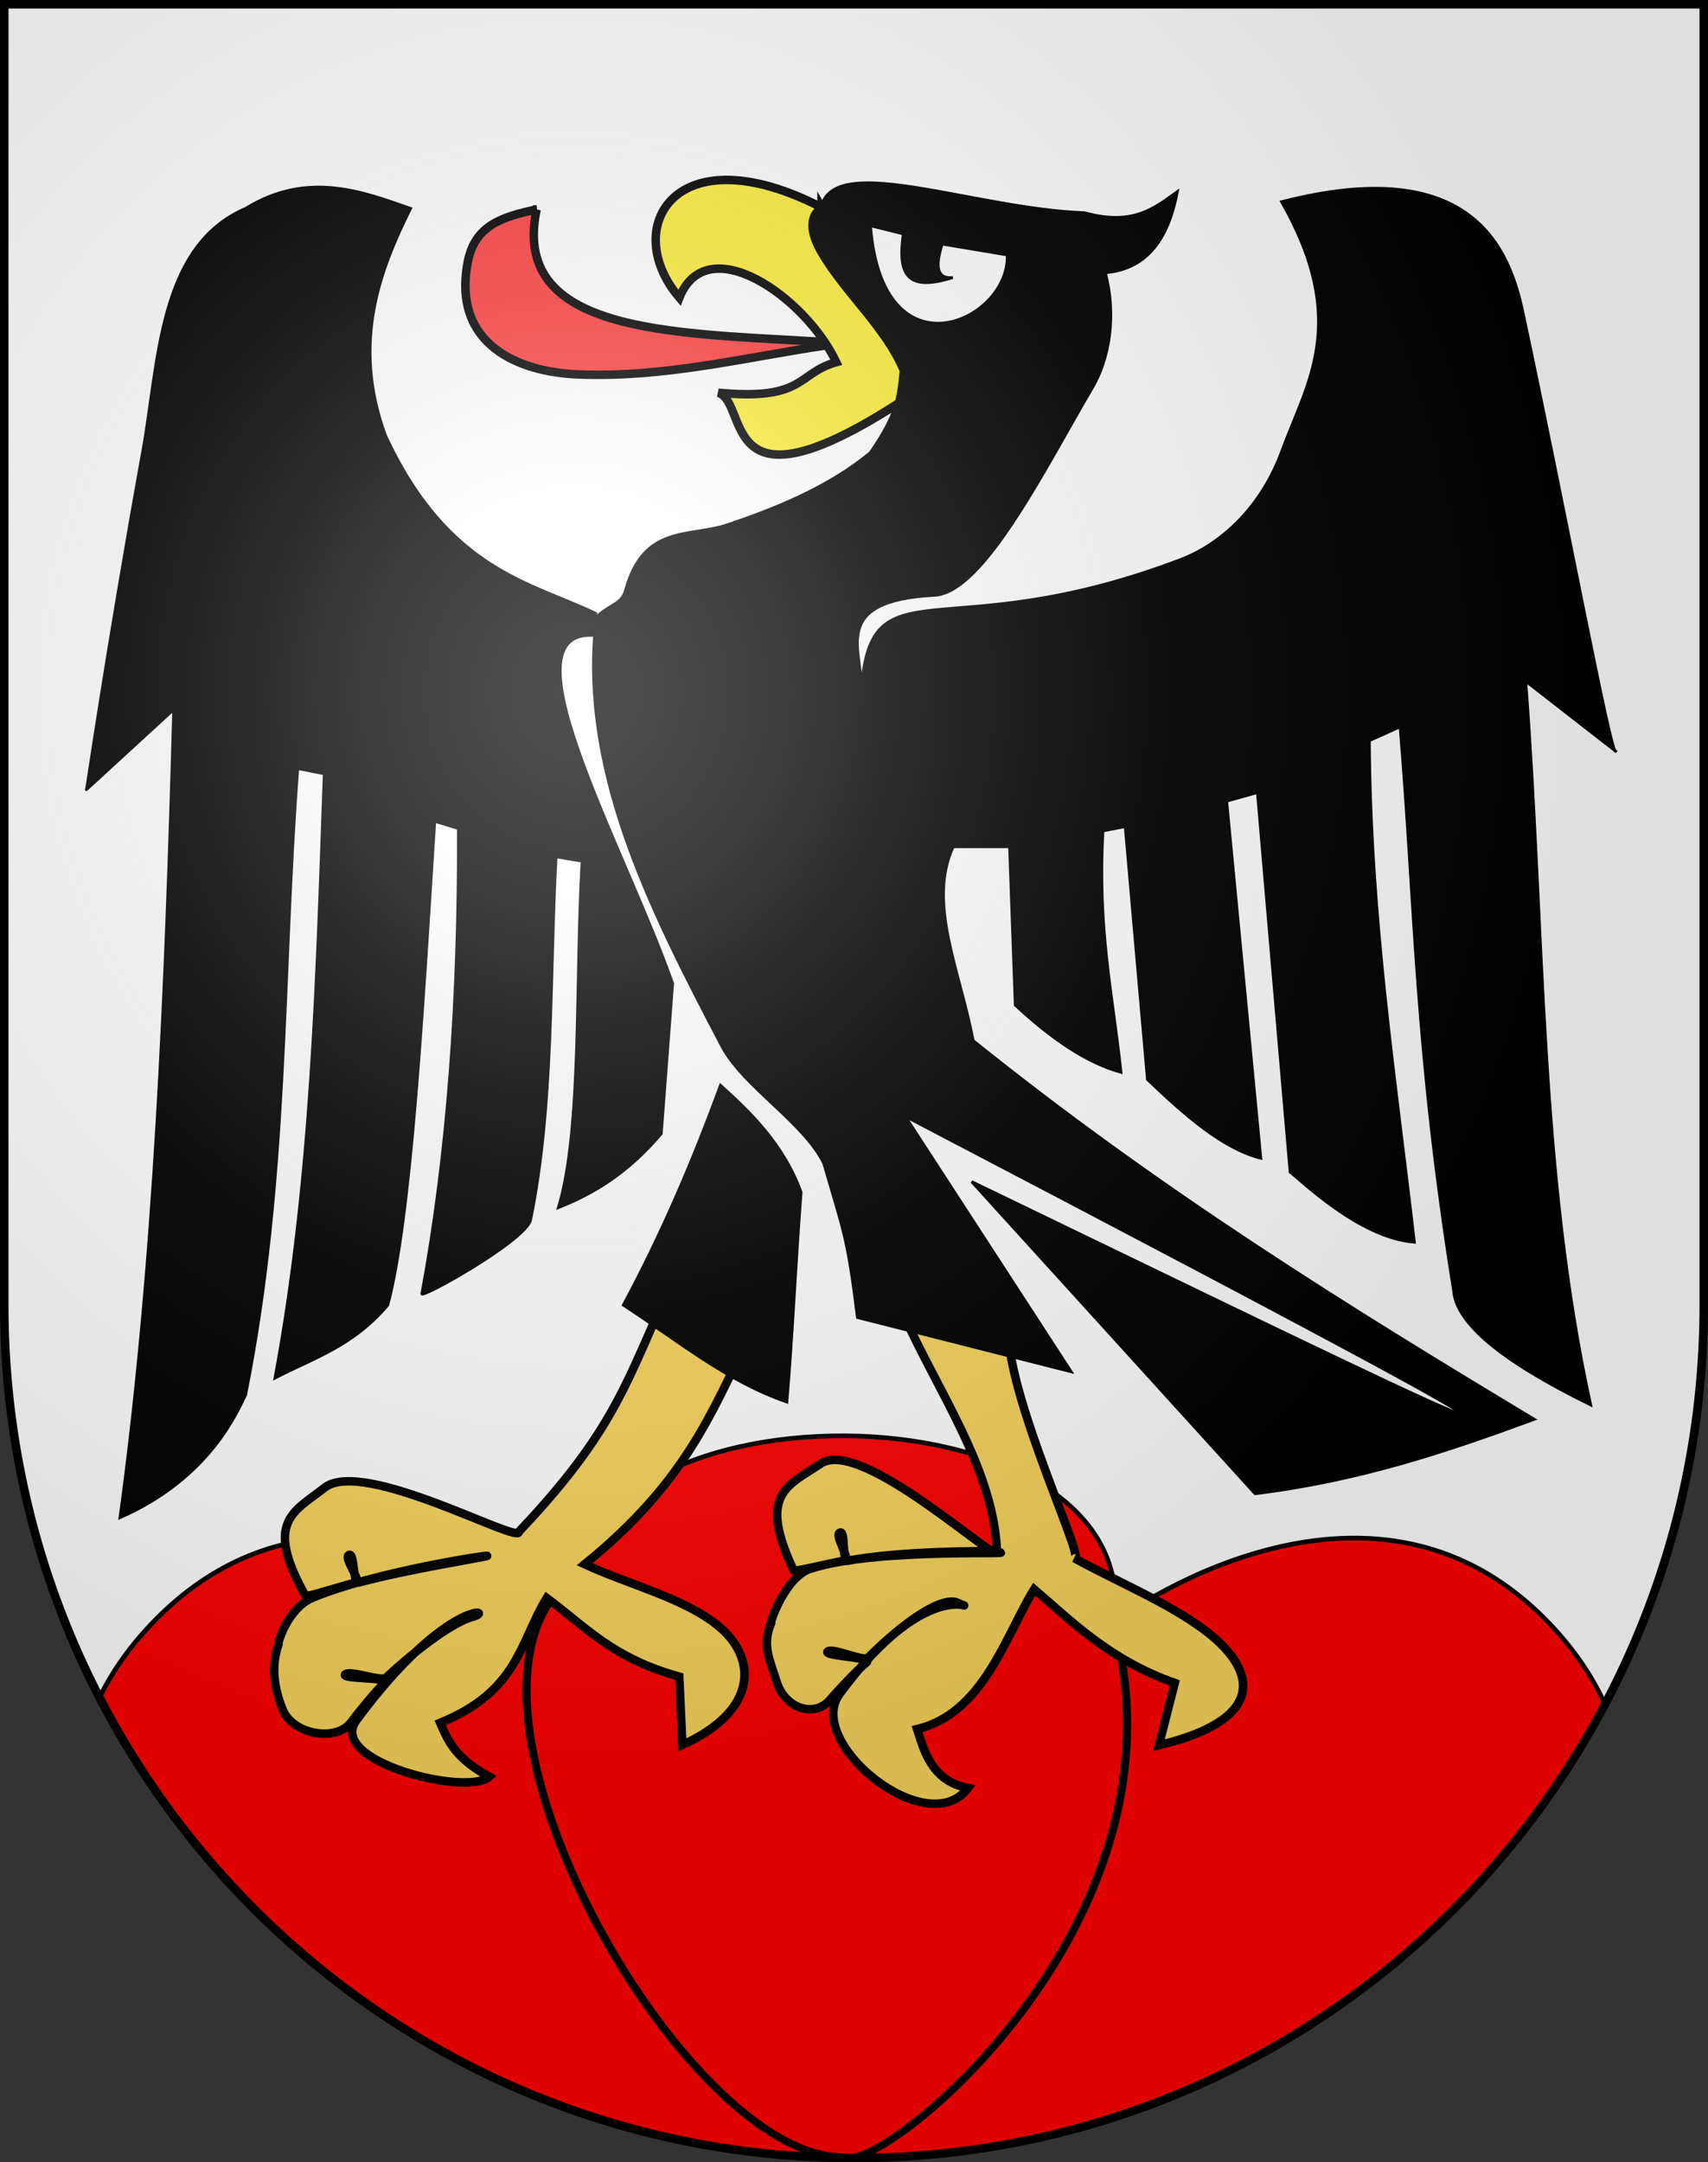 <?xml version="1.0" encoding="UTF-8"?>
<svg version="1.0" viewBox="0 0 603 763" xmlns="http://www.w3.org/2000/svg" xmlns:cc="http://web.resource.org/cc/" xmlns:dc="http://purl.org/dc/elements/1.1/" xmlns:rdf="http://www.w3.org/1999/02/22-rdf-syntax-ns#" xmlns:xlink="http://www.w3.org/1999/xlink">
<rect x="0" y="0" width="603" height="763" fill="#333333" stroke="none"/>
<defs>
<radialGradient id="a" cx="858.04" cy="579.93" r="300" gradientTransform="matrix(1.215 1.5316e-24 1.4647e-23 1.267 -839.19 -490.49)" gradientUnits="userSpaceOnUse">
<stop stop-color="#fff" stop-opacity=".314" offset="0"/>
<stop stop-color="#fff" stop-opacity=".251" offset=".19"/>
<stop stop-color="#6b6b6b" stop-opacity=".125" offset=".6"/>
<stop stop-opacity=".125" offset="1"/>
</radialGradient>
</defs>
<desc>Coat of Arms of Canton of Freiburg (Fribourg)</desc>
<path d="m1.5 1.5v458.87c0 166.31 134.31 301.13 300 301.13 165.69 0 300-134.82 300-301.13v-458.87h-600z" fill="#fff"/>
<g transform="matrix(1.345 0 0 1.335 -7.447 415.3)" fill="red">
<g transform="matrix(1.31 0 0 1.196 -164.32 -651.87)" fill="red" stroke="#000">
<path transform="matrix(.568 0 0 .626 129.7 284.83)" d="m297.78 507.09c-50.389-0.279-100.77 21.052-95.219 64.125 0-1e-5 -84.661-65.34-149.06 2.125-7.967 8.346-13.978 16.998-18.312 25.812 49.996 96.467 150.49 162.34 266.31 162.34 114.62 0 214.21-64.535 264.72-159.38-4.405-9.837-10.862-19.503-19.719-28.781-64.397-67.465-153.5-0.656-153.5-0.656 5.553-43.421-44.83-65.315-95.219-65.594z" stroke-width="1.639"/>
<path d="m301.23 761.61c12.184-3.1 67.772-56.014 51.196-119.28" stroke-linecap="round" stroke-linejoin="round" stroke-width="1.639"/>
<path d="m298.2 761.61c-31.674-0.184-83.171-100.03-54.81-127.21" stroke-linecap="round" stroke-linejoin="round" stroke-width="1.639"/>
</g>
</g>
<g transform="translate(-9.075 -.003)" fill-rule="evenodd" stroke="#000">
<path d="m327.63 463c12.787 28.538 32.209 55.306 33.422 84.572 0.447 4.868-47.934-40.711-62.267-31.063-11.65 7.843-22.304 10.462-9.524 37.642 0.274 0.584 10.865-2.14 18.056-3.465 2.183-0.402-4.073-9.43-1.573-9.915 1.875-0.363 0.56 10.394 2.54 10.006 17.934-3.513 48.962-3.515 51.075-3.304 16.994 1.696-40.169-1.849-64.329 6.17-8.494 2.82-14.099 18.424-13.712 19.073-3.348 7.932-0.355 13.278 1.925 20.68 2.836 9.374 13.253 13.039 18.934 6.345 2.795-3.293 9.737-10.629 12.885-13.173 2.095-1.694-15.734-2.206-13.753-3.818 1.75-1.425 12.748 3.712 14.254 2.202 13.544-13.579 26.648-21.964 31.814-19.285 8.492 4.403-9.639-11.754-41.857 32.057-12.564 17.086 30.855 52.415 45.291 33.225-13.266-2.456-15.746-14.222-17.956-20.806 23.369-5.47 31.341-33.234 41.311-49.339 12.768 10.875 26.524 24.97 49.649 33.08l-5.611 21.965c39.004-9.319 34.468-27.096 15.734-40.938-12.944-9.563-30.377-16.707-45.566-25.063 4.796 1.632-30.13-69.815-22.233-87.929l-38.511 1.081z" fill="#f7d55d" stroke-width="3"/>
<path d="m198.52 73.903c-9.775 46.112 53.862 43.395 107.7 47.197-30.935 4.133-60.658 12.366-93.261 11.017-20.559-0.851-44.145-10.288-38.817-39.289 2.39-13.01 11.493-16.184 24.381-18.925z" fill="red" fill-opacity=".75" stroke-width="3"/>
<path d="m299.11 73.184c-51.592-26.5-71.316 7.165-50.182 31.866 9.739-24.459 44.399-0.39 55.384 22.753-13.968 3.897-10.88 13.693-41.658 10.784 11.549 3.613-1.424 48.609 72.432-2.157l-35.976-63.247z" fill="#fcef3c" stroke-width="3"/>
<path d="m311.8 464.92 75.445 19.136-58.548-90.088c331.28 173.11 175.22 96.237 23.439 23.018l100.04 110.1c37.024-4.526 68.121-15.052 98.55-26.253-66.035-39.702-132.07-80.586-198.1-133.63-4.706-24.998-16.177-48.51-7.032-68.41h19.911l2.009 55.883c12.437 11.553 24.874 20.275 37.31 23.711-2.879-27.238-8.347-50.545-6.349-85.186l7.856-1.525 7.856 89.253c13.334 12.722 26.668 24.408 40.002 27.778l-12.055-126 10.87-3.05 11.552 133.95c3.269 2.362 24.408 23.312 43.84 24.728-6.685-57.871-15.478-114.03-15.893-176.98l10.87-4.902c5.363 63.885 5.154 113.27 18.906 198.99 0.83 11.417 16.724 24.822 48.36 40.305-18.073-82.374-16.236-167.92-22.925-255.38l31.785 24.728c-1.531 2.582-17.812-84.937-32.79-154.94-4.708-22.004-17.552-56.34-85.168-38.963 24.222 42.507 8.883 63.883 0.172 87.756-7.191 19.708-21.104 32.935-35.976 38.57-84.257 31.922-109.54-0.237-112.61 46.588 0.967-14.076-11.927-32.095 25.896-34.047 17.301-0.893 39.004-44.858 55.757-73.325 5.606-9.525 8.709-24.618 4.52-40.488 15.112-1.332 22.352-12.401 25.436-28.613-8.084 5.774-15.613 12.189-32.79 7.443-38.856-1.485-87.013-21.053-92.703-2.868 0 0-9.081 3.673-0.824 17.611 8.526 14.394 22.538 26.294 28.772 41.14-0.976 8.963-1.102 14.747-10.87 28.795-14.963 12.385-34.24 19.987-50.306 25.392-13.581 4.569-29.599-0.195-36.044 22.983-1.404 5.048-4.481 4.462-10.371 9.541-6.274 53.155 17.888 101.23 44.342 151.56 7.458 14.189 28.878 26.809 35.984 41.322 7.121 24.664 8.283 25.628 11.874 54.358z" stroke-width="1px"/>
<path d="m242.12 461.64c-12.921 29.223-18.675 45.917-49.86 78.863 0.794 4.824-54.925-26.18-68.535-15.564-11.063 8.63-21.505 11.98-6.81 38.202 0.316 0.563 10.687-2.888 17.767-4.707 2.149-0.552-4.738-9.123-2.279-9.779 1.845-0.492 1.302 10.327 3.25 9.803 17.642-4.747 43.388-8.724 45.4-9.4 2.131-0.716-39.916 5.595-61.816 14.842-8.24 3.479-12.278 15.691-11.845 16.311-2.773 8.143-1.439 15.61 1.366 22.834 3.5 9.152 19.116 11.741 24.305 4.671 2.553-3.478 8.955-11.275 11.913-14.031 1.969-1.834-15.856-1.109-13.995-2.855 1.644-1.542 12.823 2.664 14.379 1.208 12.193-11.412 24.488-19.863 30.361-21.439 9.236-2.478-8.526-7.244-40.782 36.406-10.773 14.578 39.022 26.954 46.844 19.958-12.092-6.571-14.608-12.792-17.292-19.019 27.718-11.265 28.121-28.682 37.61-44.052 13.516 9.961 23.134 21.258 46.786 27.744l1.088 24.101c27.219-12.345 26.16-30.895 12.769-41.919-11.992-9.873-31.502-14.557-47.254-21.838 35.973-29.152 44.804-53.836 57.498-79.156l-30.869-11.184z" fill="#f7d55d" stroke-width="3"/>
<path d="m291.89 420.73c-2.009 26.261-3.014 50.451-5.023 74.002-21.273-7.288-38.905-21.947-57.724-34.205 13.029-24.277 23.923-49.252 34.297-77.561 10.213 9.246 22.181 20.531 28.45 37.763z" stroke-width="1px"/>
<path d="m219.78 216.66c-22.362-10.991-52.259-14.764-74.621-63-12.238-33.267-1.424-59.285 8.861-80.102-16.15-5.59-36.11-13.697-58.226 0-30.901 13.254-30.598 54.148-36.306 85.695-12.994 71.824-19.822 120.2-19.911 119.39l30.831-28.272c-2.736 99.409-6.862 197.13-18.957 285.17 31.943-14.054 41.439-37.58 44.342-43.356 15.162-75.947 12.751-147.45 18.404-220.99l9.363 1.851c-2.579 71.888-4.437 143.96-17.4 213.22 13.532-7.016 27.536-11.161 39.822-25.745 8.222-30.741 12.242-103.22 16.575-170.7l8.359 2.542c0.248 59.95-3.754 114.98-12.879 164.09-1.305 2.495 35.748-18.104 38.315-25.745 8.332-40.634 6.703-85.299 9.041-128.36l9.183 1.525c-2.407 41.674-0.016 95.004-8.359 122.26 12.102-4.796 24.204-11.847 36.306-26.071l4.018-53.015c-17.237-49.134-63.1-129.16-24.926-122.48" stroke-width="1px"/>
<path d="m316.39 79.654c4.246 54.392 49.243 33.614 48.281 10.298l-22.96-3.827c-2.441 7.633-2.066 12.451 3.755 11.822-15.62 4.913-19.661-0.351-17.481-15.417l-11.595-2.876z" fill="#fff" stroke-width="1px"/>
</g>
<g>
<path d="m1.5 1.5v458.87c0 166.31 134.31 301.13 300 301.13 165.69 0 300-134.82 300-301.13v-458.87h-600z" fill="url(#a)"/>
<path d="m1.5 1.5v458.87c0 166.31 134.31 301.13 300 301.13 165.69 0 300-134.82 300-301.13v-458.87h-600z" fill="none" stroke="#000" stroke-width="3"/>
</g>
</svg>
